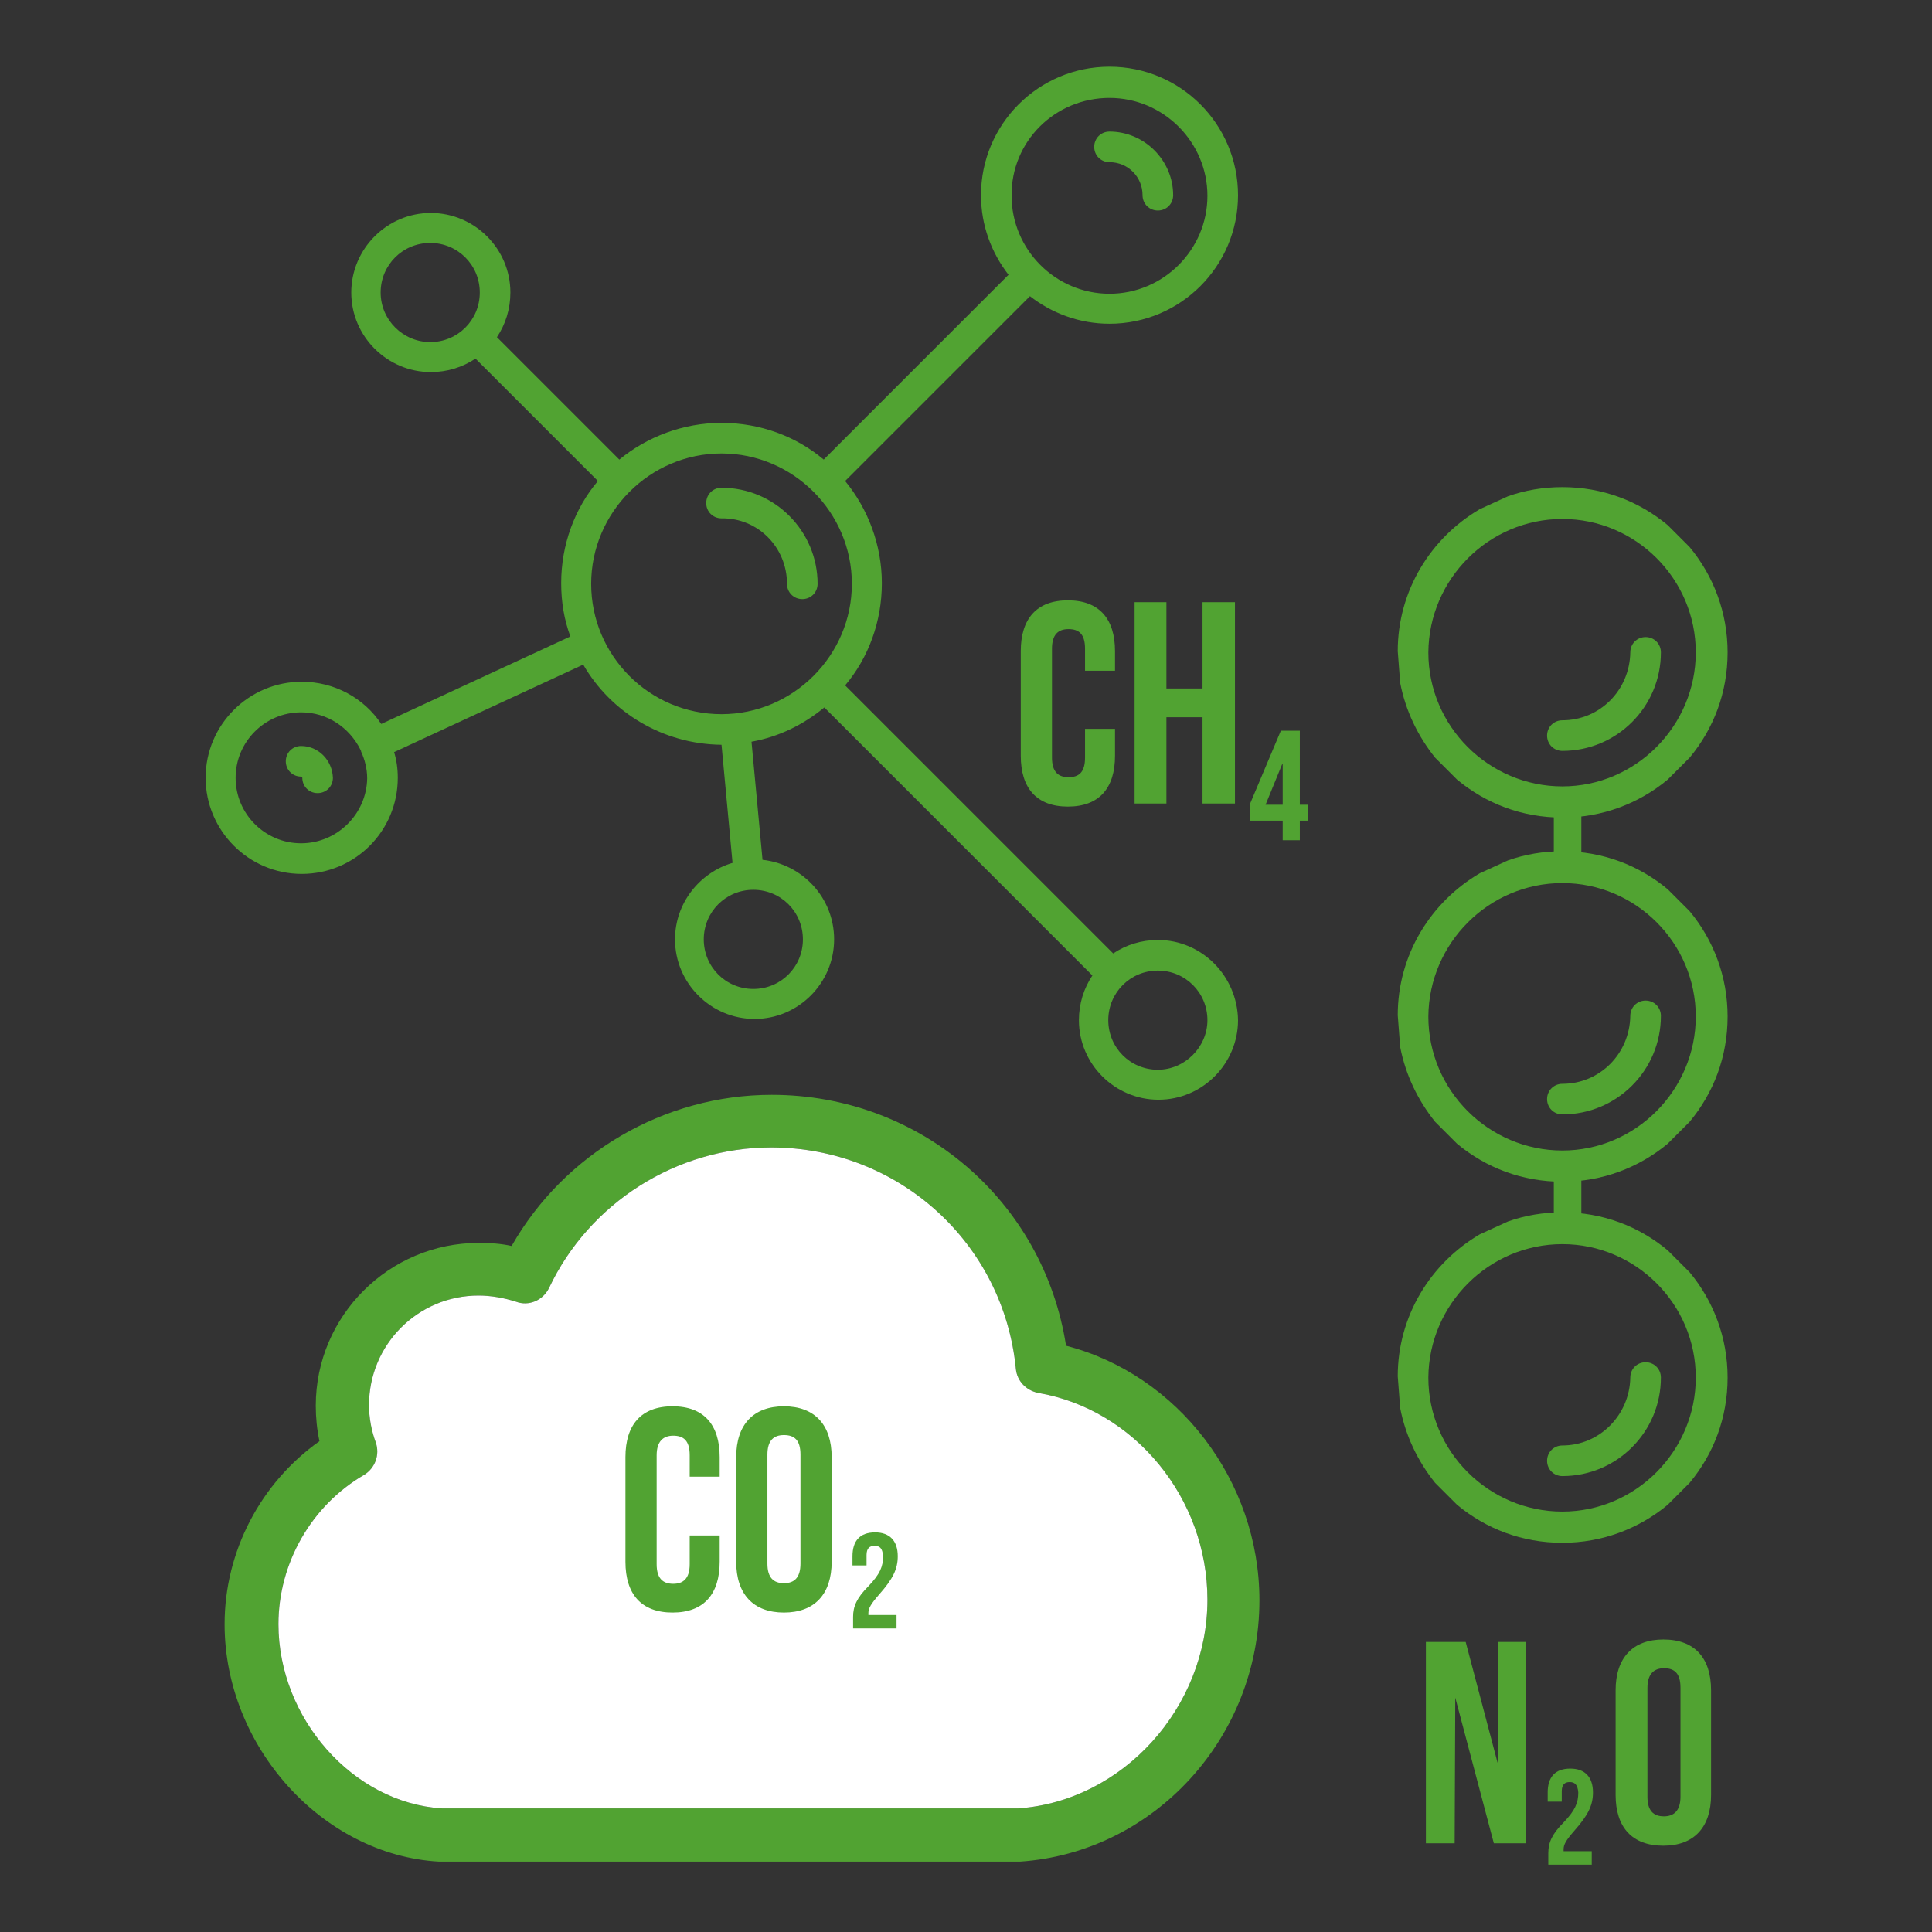 <?xml version="1.0" encoding="utf-8"?>
<!-- Generator: Adobe Illustrator 18.0.0, SVG Export Plug-In . SVG Version: 6.00 Build 0)  -->
<!DOCTYPE svg PUBLIC "-//W3C//DTD SVG 1.1//EN" "http://www.w3.org/Graphics/SVG/1.1/DTD/svg11.dtd">
<svg version="1.1" xmlns:x="http://ns.adobe.com/Extensibility/1.0/" xmlns:i="http://ns.adobe.com/AdobeIllustrator/10.0/" xmlns:graph="http://ns.adobe.com/Graphs/1.0/"
	 xmlns="http://www.w3.org/2000/svg" xmlns:xlink="http://www.w3.org/1999/xlink" xmlns:a="http://ns.adobe.com/AdobeSVGViewerExtensions/3.0/"
	 x="0px" y="0px" viewBox="0 0 315.7 315.7" enable-background="new 0 0 315.7 315.7" xml:space="preserve">
<rect x="0" y="0" width="315.7" height="315.7" fill="#333333" stroke="none"/>
<g id="_x30_">
</g>
<g id="_x31_">
</g>
<g id="_x31_F">
</g>
<g id="_x32_">
</g>
<g id="_x32_F">
</g>
<g id="_x33_">
</g>
<g id="_x33_f">
</g>
<g id="_x34_">
</g>
<g id="_x34_F">
</g>
<g id="_x35_">
</g>
<g id="_x35_F">
</g>
<g id="_x36_">
	<g>
		<g>
			<g>
				<g>
					<g>
						<path fill="#51A332" d="M189.2,153.6c-2.7,0-5.2,0.8-7.3,2.2l-43.8-43.8c3.8-4.5,6-10.4,6-16.7c0-6.3-2.3-12.2-6-16.7
							l30.2-30.2c3.6,2.8,8.1,4.5,13,4.5c11.6,0,21-9.4,21-21c0-11.6-9.4-21-21-21c-11.6,0-21,9.4-21,21c0,4.9,1.7,9.4,4.5,13
							l-30.2,30.2c-4.5-3.8-10.4-6-16.7-6c-6.3,0-12.2,2.3-16.7,6l-20-20c1.4-2.1,2.2-4.6,2.2-7.3c0-7.2-5.9-13-13-13
							c-7.2,0-13,5.9-13,13c0,7.2,5.9,13,13,13c2.7,0,5.2-0.8,7.3-2.2l20,20c-3.8,4.5-6,10.4-6,16.7c0,3.1,0.5,6,1.5,8.7l-30.9,14.3
							c-2.8-4.2-7.6-6.9-13-6.9c-8.6,0-15.7,7-15.7,15.7c0,8.6,7,15.7,15.7,15.7s15.7-7,15.7-15.7c0-1.5-0.2-2.9-0.6-4.2l30.9-14.3
							c4.5,7.8,13,13,22.6,13.1l1.8,19.3c-5.4,1.6-9.4,6.6-9.4,12.5c0,7.2,5.9,13,13,13c7.2,0,13-5.9,13-13c0-6.8-5.2-12.3-11.7-13
							l-1.8-19.3c4.5-0.8,8.5-2.8,11.9-5.6l43.8,43.8c-1.4,2.1-2.2,4.6-2.2,7.3c0,7.2,5.9,13,13,13c7.2,0,13-5.9,13-13
							C202.2,159.5,196.4,153.6,189.2,153.6L189.2,153.6z M49.2,137.8c-5.9,0-10.7-4.8-10.7-10.7c0-5.9,4.8-10.7,10.7-10.7
							c4.3,0,7.9,2.5,9.7,6.1c0,0.1,0,0.1,0.1,0.2c0,0,0,0.1,0,0.1c0.6,1.3,1,2.8,1,4.4C59.9,133,55.1,137.8,49.2,137.8L49.2,137.8z
							 M181.3,16c8.8,0,16,7.2,16,16c0,8.8-7.2,16-16,16c-8.8,0-16-7.2-16-16C165.2,23.1,172.4,16,181.3,16L181.3,16z M62.2,47.8
							c0-4.5,3.6-8.1,8.1-8.1c4.5,0,8.1,3.6,8.1,8.1c0,4.5-3.6,8.1-8.1,8.1C65.9,55.9,62.2,52.3,62.2,47.8L62.2,47.8z M96.6,95.4
							c0-11.7,9.6-21.3,21.3-21.3c11.7,0,21.3,9.6,21.3,21.3c0,11.7-9.6,21.3-21.3,21.3C106.1,116.7,96.6,107.1,96.6,95.4L96.6,95.4
							z M131.2,153.5c0,4.5-3.6,8.1-8.1,8.1c-4.5,0-8.1-3.6-8.1-8.1c0-4.5,3.6-8.1,8.1-8.1C127.6,145.4,131.2,149,131.2,153.5
							L131.2,153.5z M189.2,174.8c-4.5,0-8.1-3.6-8.1-8.1c0-4.5,3.6-8.1,8.1-8.1c4.5,0,8.1,3.6,8.1,8.1
							C197.3,171.1,193.6,174.8,189.2,174.8L189.2,174.8z M189.2,174.8"/>
					</g>
					<g>
						<path fill="#51A332" d="M128.6,95.4c0,1.4,1.1,2.5,2.5,2.5c1.4,0,2.5-1.1,2.5-2.5c0-8.6-7-15.7-15.7-15.7
							c-1.4,0-2.5,1.1-2.5,2.5c0,1.4,1.1,2.5,2.5,2.5C123.8,84.6,128.6,89.4,128.6,95.4L128.6,95.4z M128.6,95.4"/>
					</g>
					<g>
						<path fill="#51A332" d="M181.3,26.5c3,0,5.4,2.4,5.4,5.4c0,1.4,1.1,2.5,2.5,2.5c1.4,0,2.5-1.1,2.5-2.5
							c0-5.7-4.7-10.4-10.4-10.4c-1.4,0-2.5,1.1-2.5,2.5C178.8,25.4,179.9,26.5,181.3,26.5L181.3,26.5z M181.3,26.5"/>
					</g>
					<g>
						<path fill="#51A332" d="M49.2,121.9c-1.4,0-2.5,1.1-2.5,2.5c0,1.4,1.1,2.5,2.5,2.5c0.1,0,0.2,0.1,0.2,0.2
							c0,1.4,1.1,2.5,2.5,2.5c1.4,0,2.5-1.1,2.5-2.5C54.3,124.2,52,121.9,49.2,121.9L49.2,121.9z M49.2,121.9"/>
					</g>
				</g>
				<g>
					<g>
						<g>
							<path fill="#51A332" d="M228.8,111.6c0.9,4.6,2.9,8.7,5.7,12.2l3.6,3.6c4.7,3.9,10.6,6.2,17.2,6.2c6.5,0,12.5-2.3,17.2-6.2
								l3.6-3.6c3.9-4.7,6.2-10.6,6.2-17.2c0-6.5-2.3-12.5-6.2-17.2l-3.6-3.6c-4.7-3.9-10.6-6.2-17.2-6.2c-3.1,0-6.1,0.5-8.9,1.5
								l-4.6,2.1c-8,4.7-13.4,13.3-13.4,23.2 M255.3,84.8c12,0,21.8,9.8,21.8,21.8c0,12-9.8,21.9-21.8,21.9
								c-12,0-21.9-9.8-21.9-21.9C233.5,94.6,243.3,84.8,255.3,84.8L255.3,84.8z"/>
						</g>
						<g>
							<path fill="#51A332" d="M255.3,117.7c-1.4,0-2.5,1.1-2.5,2.5c0,1.4,1.1,2.5,2.5,2.5c8.9,0,16.1-7.2,16.1-16.1
								c0-1.4-1.1-2.5-2.5-2.5c-1.4,0-2.5,1.1-2.5,2.5C266.3,112.8,261.4,117.7,255.3,117.7L255.3,117.7z M255.3,117.7"/>
						</g>
					</g>
					<g>
						<g>
							<path fill="#51A332" d="M228.8,171.1c0.9,4.6,2.9,8.7,5.7,12.2l3.6,3.6c4.7,3.9,10.6,6.2,17.2,6.2c6.5,0,12.5-2.3,17.2-6.2
								l3.6-3.6c3.9-4.7,6.2-10.6,6.2-17.2c0-6.5-2.3-12.5-6.2-17.2l-3.6-3.6c-4.7-3.9-10.6-6.2-17.2-6.2c-3.1,0-6.1,0.5-8.9,1.5
								l-4.6,2.1c-8,4.7-13.4,13.3-13.4,23.2 M255.3,144.3c12,0,21.8,9.8,21.8,21.8c0,12-9.8,21.9-21.8,21.9
								c-12,0-21.9-9.8-21.9-21.9C233.5,154.1,243.3,144.3,255.3,144.3L255.3,144.3z"/>
						</g>
						<g>
							<path fill="#51A332" d="M255.3,177.1c-1.4,0-2.5,1.1-2.5,2.5c0,1.4,1.1,2.5,2.5,2.5c8.9,0,16.1-7.2,16.1-16.1
								c0-1.4-1.1-2.5-2.5-2.5c-1.4,0-2.5,1.1-2.5,2.5C266.3,172.2,261.4,177.1,255.3,177.1L255.3,177.1z M255.3,177.1"/>
						</g>
					</g>
					<g>
						<g>
							<path fill="#51A332" d="M228.8,230.1c0.9,4.6,2.9,8.7,5.7,12.2l3.6,3.6c4.7,3.9,10.6,6.2,17.2,6.2c6.5,0,12.5-2.3,17.2-6.2
								l3.6-3.6c3.9-4.7,6.2-10.6,6.2-17.2c0-6.5-2.3-12.5-6.2-17.2l-3.6-3.6c-4.7-3.9-10.6-6.2-17.2-6.2c-3.1,0-6.1,0.5-8.9,1.5
								l-4.6,2.1c-8,4.7-13.4,13.3-13.4,23.2 M255.3,203.3c12,0,21.8,9.8,21.8,21.8c0,12-9.8,21.9-21.8,21.9
								c-12,0-21.9-9.8-21.9-21.9C233.5,213.1,243.3,203.3,255.3,203.3L255.3,203.3z"/>
						</g>
						<g>
							<path fill="#51A332" d="M255.3,236.2c-1.4,0-2.5,1.1-2.5,2.5c0,1.4,1.1,2.5,2.5,2.5c8.9,0,16.1-7.2,16.1-16.1
								c0-1.4-1.1-2.5-2.5-2.5c-1.4,0-2.5,1.1-2.5,2.5C266.3,231.2,261.4,236.2,255.3,236.2L255.3,236.2z M255.3,236.2"/>
						</g>
					</g>
					<g>
						<rect x="253.9" y="130.3" fill="#51A332" width="4.5" height="10.4"/>
					</g>
					<g>
						<rect x="253.9" y="190.5" fill="#51A332" width="4.5" height="10.4"/>
					</g>
				</g>
				<g>
					<g>
						<g>
							<path fill="#51A332" d="M126.1,178.9c-17.6,0-33.9,9.6-42.5,24.7c-1.8-0.4-3.5-0.5-5.4-0.5c-14.6,0-26.6,11.9-26.6,26.6
								c0,2,0.2,3.9,0.6,5.8c-9.6,6.8-15.5,18-15.5,29.9c0,20,16,37.7,35,38.8h95c21.9-1.5,39.1-20.3,39.1-42.7
								c0-19.6-13.4-36.9-31.6-41.6C170.5,196.2,150.3,178.9,126.1,178.9L126.1,178.9z M197.3,261.4c0,17.6-13.8,32.9-30.9,34.1
								H72.2c-14.5-0.9-26.7-14.7-26.7-30.1c0-10,5.4-19.4,14-24.4c1.8-1.1,2.6-3.3,1.9-5.3c-0.7-1.9-1.1-4-1.1-6.1
								c0-9.9,8-17.9,17.9-17.9c2.1,0,4.2,0.4,6.1,1c2.1,0.8,4.4-0.2,5.4-2.2c6.6-14,20.9-23,36.3-23c20.8,0,38,15.6,40,36.2
								c0.2,2,1.7,3.5,3.6,3.9C185.4,230.3,197.3,244.8,197.3,261.4L197.3,261.4z M197.3,261.4"/>
						</g>
						<g>
							<path fill="#FFFFFF" d="M197.3,261.4c0,17.6-13.8,32.9-30.9,34.1H72.2c-14.5-0.9-26.7-14.7-26.7-30.1c0-10,5.4-19.4,14-24.4
								c1.8-1.1,2.6-3.3,1.9-5.3c-0.7-1.9-1.1-4-1.1-6.1c0-9.9,8-17.9,17.9-17.9c2.1,0,4.2,0.4,6.1,1c2.1,0.8,4.4-0.2,5.4-2.2
								c6.6-14,20.9-23,36.3-23c20.8,0,38,15.6,40,36.2c0.2,2,1.7,3.5,3.6,3.9C185.4,230.3,197.3,244.8,197.3,261.4L197.3,261.4z"/>
						</g>
					</g>
				</g>
			</g>
			<g>
				<g>
					<path fill="#51A332" d="M256.5,291.2c-0.8,0-1.3,0.4-1.3,1.5v1.7h-2.3v-1.5c0-2.5,1.2-3.9,3.7-3.9c2.4,0,3.7,1.4,3.7,3.9
						c0,2.1-0.8,3.7-3,6.2c-1.4,1.6-1.8,2.3-1.8,3.1c0,0.1,0,0.2,0,0.3h4.6v2.2h-7.1v-1.9c0-1.7,0.6-3.1,2.5-5
						c1.9-2,2.4-3.2,2.4-4.9C257.8,291.6,257.3,291.2,256.5,291.2z"/>
				</g>
				<g>
					<path fill="#51A332" d="M237.8,277.4L237.8,277.4l-0.1,23.8h-4.7v-32.9h6.5l5.2,19.7h0.1v-19.7h4.6v32.9h-5.3L237.8,277.4z"/>
				</g>
				<g>
					<path fill="#51A332" d="M264,276.2c0-5.3,2.8-8.3,7.8-8.3c5.1,0,7.8,3,7.8,8.3v17.1c0,5.3-2.8,8.3-7.8,8.3
						c-5.1,0-7.8-3-7.8-8.3V276.2z M269.2,293.6c0,2.3,1,3.2,2.7,3.2c1.6,0,2.7-0.9,2.7-3.2v-17.8c0-2.4-1-3.2-2.7-3.2
						c-1.6,0-2.7,0.9-2.7,3.2V293.6z"/>
				</g>
			</g>
			<g>
				<g>
					<path fill="#51A332" d="M182.2,119.1v4.4c0,5.3-2.6,8.3-7.7,8.3s-7.7-3-7.7-8.3v-17.1c0-5.3,2.6-8.3,7.7-8.3s7.7,3,7.7,8.3v3.2
						h-4.9V106c0-2.4-1-3.2-2.7-3.2s-2.7,0.9-2.7,3.2v17.8c0,2.3,1,3.2,2.7,3.2s2.7-0.8,2.7-3.2v-4.7H182.2z"/>
				</g>
				<g>
					<path fill="#51A332" d="M190.6,131.3h-5.2V98.4h5.2v14.1h5.9V98.4h5.3v32.9h-5.3v-14.1h-5.9V131.3z"/>
				</g>
				<g>
					<path fill="#51A332" d="M204.2,131.5l5.1-12.1h3.1v12.1h1.3v2.6h-1.3v3.2h-2.8v-3.2h-5.4V131.5z M209.6,131.5v-6.6h-0.1
						l-2.7,6.6H209.6z"/>
				</g>
			</g>
		</g>
		<g>
			<g>
				<path fill="#51A332" d="M117.6,250.8v4.4c0,5.3-2.6,8.3-7.7,8.3c-5.1,0-7.7-3-7.7-8.3v-17.1c0-5.3,2.6-8.3,7.7-8.3
					c5.1,0,7.7,3,7.7,8.3v3.2h-4.9v-3.5c0-2.4-1-3.2-2.7-3.2c-1.6,0-2.7,0.9-2.7,3.2v17.8c0,2.3,1,3.2,2.7,3.2
					c1.6,0,2.7-0.8,2.7-3.2v-4.7H117.6z"/>
			</g>
			<g>
				<path fill="#51A332" d="M120.3,238.1c0-5.3,2.8-8.3,7.8-8.3s7.8,3,7.8,8.3v17.1c0,5.3-2.8,8.3-7.8,8.3s-7.8-3-7.8-8.3V238.1z
					 M125.4,255.5c0,2.3,1,3.2,2.7,3.2s2.7-0.9,2.7-3.2v-17.8c0-2.4-1-3.2-2.7-3.2s-2.7,0.9-2.7,3.2V255.5z"/>
			</g>
			<g>
				<path fill="#51A332" d="M142.9,252.6c-0.8,0-1.3,0.4-1.3,1.5v1.7h-2.3v-1.5c0-2.5,1.2-3.9,3.7-3.9c2.4,0,3.7,1.4,3.7,3.9
					c0,2.1-0.8,3.7-3,6.2c-1.4,1.6-1.8,2.3-1.8,3.1c0,0.1,0,0.2,0,0.3h4.6v2.2h-7.1v-1.9c0-1.7,0.6-3.1,2.5-5c1.9-2,2.4-3.2,2.4-4.9
					C144.2,252.9,143.7,252.6,142.9,252.6z"/>
			</g>
		</g>
	</g>
</g>
<g id="_x36_F">
</g>
</svg>
